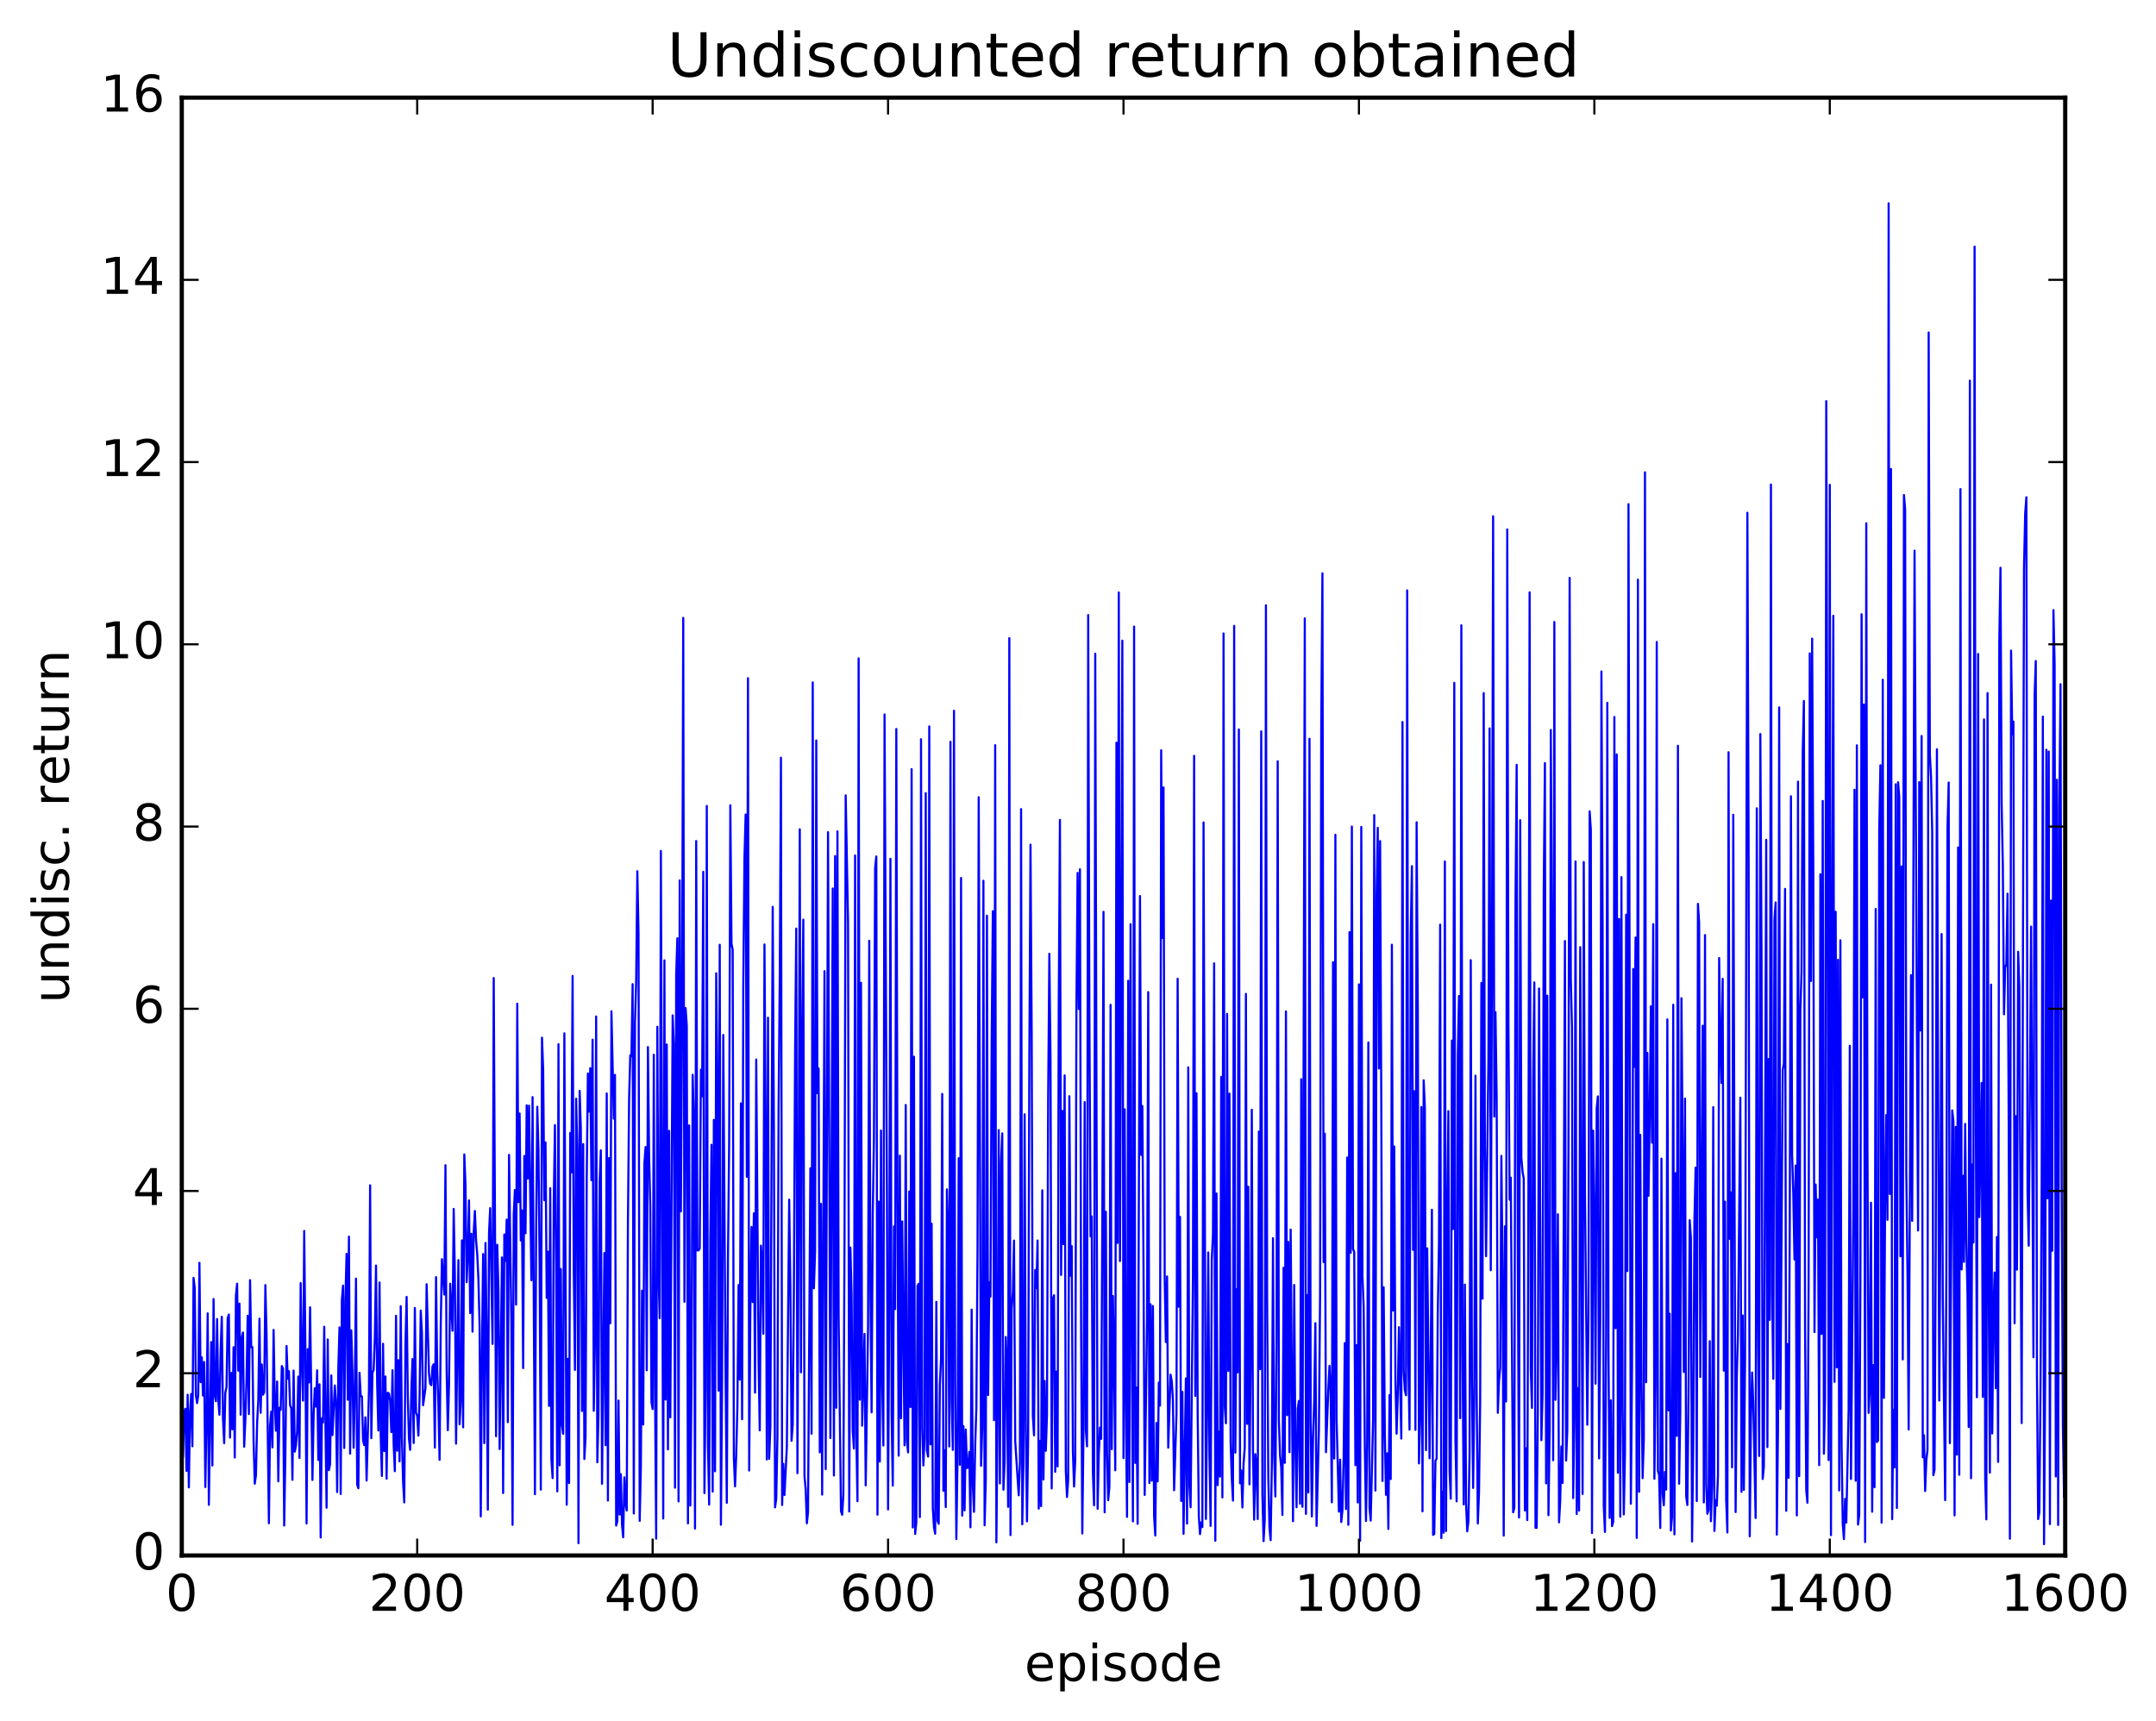 <?xml version="1.0" encoding="utf-8" standalone="no"?>
<!DOCTYPE svg PUBLIC "-//W3C//DTD SVG 1.1//EN"
  "http://www.w3.org/Graphics/SVG/1.1/DTD/svg11.dtd">
<!-- Created with matplotlib (http://matplotlib.org/) -->
<svg height="408pt" version="1.1" viewBox="0 0 511 408" width="511pt" xmlns="http://www.w3.org/2000/svg" xmlns:xlink="http://www.w3.org/1999/xlink">
 <defs>
  <style type="text/css">
*{stroke-linecap:butt;stroke-linejoin:round;stroke-miterlimit:100000;}
  </style>
 </defs>
 <g id="figure_1">
  <g id="patch_1">
   <path d="M 0 408.169 
L 511.954 408.169 
L 511.954 0 
L 0 0 
z
" style="fill:#ffffff;"/>
  </g>
  <g id="axes_1">
   <g id="patch_2">
    <path d="M 43.084 368.742 
L 489.484 368.742 
L 489.484 23.142 
L 43.084 23.142 
z
" style="fill:#ffffff;"/>
   </g>
   <g id="line2d_1">
    <path clip-path="url(#p7d85c90fa7)" d="M 43.084 340.019 
L 43.363 345.368 
L 43.642 334.929 
L 43.921 333.96 
L 44.2 348.698 
L 44.479 330.641 
L 44.758 352.603 
L 45.037 334.88 
L 45.316 330.454 
L 45.595 342.861 
L 45.874 302.935 
L 46.153 305.306 
L 46.432 330.77 
L 46.711 332.621 
L 46.99 330.747 
L 47.269 299.367 
L 47.548 327.631 
L 47.827 321.775 
L 48.106 330.828 
L 48.385 322.882 
L 48.664 352.523 
L 48.943 336.765 
L 49.222 311.347 
L 49.501 356.736 
L 50.059 318.147 
L 50.338 347.412 
L 50.617 307.951 
L 50.896 330.754 
L 51.175 332.178 
L 51.454 312.694 
L 51.733 331.841 
L 52.012 335.376 
L 52.291 320.003 
L 52.57 312.154 
L 52.849 336.242 
L 53.128 342.121 
L 53.407 330.159 
L 53.686 328.846 
L 53.965 312.459 
L 54.244 311.631 
L 54.523 340.802 
L 54.802 325.465 
L 55.081 338.846 
L 55.36 319.372 
L 55.639 345.525 
L 55.918 307.166 
L 56.197 304.312 
L 56.476 324.935 
L 56.755 309.036 
L 57.034 335.359 
L 57.313 317.092 
L 57.592 315.892 
L 57.871 342.962 
L 58.15 336.626 
L 58.429 327.145 
L 58.708 311.914 
L 58.987 335.217 
L 59.266 303.471 
L 59.545 319.372 
L 59.824 319.331 
L 60.103 341.5 
L 60.382 351.725 
L 60.661 349.77 
L 60.94 337.334 
L 61.219 331.995 
L 61.498 312.605 
L 61.777 334.915 
L 62.056 323.458 
L 62.335 330.633 
L 62.614 330.038 
L 62.893 304.641 
L 63.172 316.097 
L 63.73 361.103 
L 64.009 337.96 
L 64.288 334.627 
L 64.567 343.119 
L 64.846 315.273 
L 65.125 332.269 
L 65.404 339.167 
L 65.683 327.499 
L 65.962 351.159 
L 66.241 333.695 
L 66.52 334.213 
L 66.799 323.832 
L 67.078 324.418 
L 67.357 361.649 
L 67.636 344.745 
L 67.915 319.082 
L 68.194 326.835 
L 68.473 325.055 
L 68.752 333.115 
L 69.031 333.855 
L 69.31 350.809 
L 69.589 324.906 
L 69.868 344.119 
L 70.147 342.677 
L 70.426 339.218 
L 70.705 326.339 
L 70.984 345.626 
L 71.263 304.17 
L 71.542 322.644 
L 71.821 332.031 
L 72.1 291.81 
L 72.379 319.512 
L 72.658 361.158 
L 72.937 319.837 
L 73.216 327.716 
L 73.495 309.917 
L 74.053 350.836 
L 74.332 335.354 
L 74.611 329.083 
L 74.89 333.453 
L 75.169 324.853 
L 75.448 346.103 
L 75.727 328.163 
L 76.006 364.486 
L 76.285 336.216 
L 76.564 337.199 
L 76.843 314.527 
L 77.401 357.416 
L 77.68 317.539 
L 77.959 348.506 
L 78.238 347.079 
L 78.517 326.047 
L 78.796 340.206 
L 79.354 328.439 
L 79.633 332.577 
L 79.912 353.703 
L 80.191 324.157 
L 80.47 314.675 
L 80.749 354.173 
L 81.028 308.192 
L 81.307 304.764 
L 81.586 343.264 
L 81.865 307.942 
L 82.144 297.245 
L 82.423 331.823 
L 82.702 293.161 
L 82.981 344.615 
L 83.26 315.383 
L 83.539 325.369 
L 83.818 343.194 
L 84.097 328.938 
L 84.376 303.115 
L 84.655 351.892 
L 84.934 352.808 
L 85.213 325.435 
L 85.492 330.969 
L 85.771 331.028 
L 86.05 341.446 
L 86.329 342.572 
L 86.608 336.001 
L 86.887 350.983 
L 87.445 329.783 
L 87.724 280.992 
L 88.003 340.935 
L 88.282 325.37 
L 88.561 324.735 
L 88.84 317.158 
L 89.119 300.009 
L 89.398 328.283 
L 89.677 339.116 
L 89.956 304.034 
L 90.235 340.6 
L 90.514 349.898 
L 90.793 318.551 
L 91.072 343.995 
L 91.351 326.317 
L 91.63 350.533 
L 91.909 330.145 
L 92.188 330.367 
L 92.467 332.039 
L 92.746 339.509 
L 93.025 324.832 
L 93.304 342.528 
L 93.583 348.768 
L 93.862 311.931 
L 94.141 343.908 
L 94.42 322.438 
L 94.699 346.423 
L 94.978 309.641 
L 95.257 340.722 
L 95.536 351.306 
L 95.815 356.166 
L 96.094 319.047 
L 96.373 307.445 
L 96.652 330.977 
L 96.931 341.092 
L 97.21 343.701 
L 97.489 329.965 
L 97.768 322.182 
L 98.047 342.084 
L 98.326 310.069 
L 98.605 334.872 
L 98.884 335.665 
L 99.163 340.329 
L 99.442 331.296 
L 99.721 310.685 
L 100 315.859 
L 100.279 333.137 
L 100.837 329.098 
L 101.116 304.442 
L 101.674 325.613 
L 101.953 328.041 
L 102.232 328.368 
L 102.511 323.937 
L 102.79 323.407 
L 103.069 343.157 
L 103.348 302.755 
L 103.627 324.821 
L 103.906 333.111 
L 104.185 346.069 
L 104.464 314.049 
L 104.743 298.503 
L 105.301 306.884 
L 105.58 276.223 
L 105.859 324.811 
L 106.138 339.039 
L 106.417 328.524 
L 106.696 304.329 
L 107.254 315.473 
L 107.533 286.586 
L 107.812 302.325 
L 108.091 342.229 
L 108.649 298.718 
L 108.928 337.644 
L 109.207 332.245 
L 109.486 294.036 
L 109.765 338.363 
L 110.044 273.67 
L 110.323 280.708 
L 110.602 303.954 
L 110.881 297.397 
L 111.16 284.564 
L 111.439 311.273 
L 111.718 292.481 
L 111.997 315.693 
L 112.276 292.141 
L 112.555 287.071 
L 112.834 294.044 
L 113.113 297.31 
L 113.392 303.346 
L 113.671 314.206 
L 113.95 359.476 
L 114.229 320.329 
L 114.508 297.285 
L 114.787 342.109 
L 115.066 294.646 
L 115.345 317.449 
L 115.624 357.885 
L 115.903 292.397 
L 116.182 286.408 
L 116.74 318.585 
L 117.019 231.853 
L 117.577 340.474 
L 117.856 295.089 
L 118.135 305.772 
L 118.414 343.511 
L 118.972 298.09 
L 119.251 353.943 
L 119.53 292.658 
L 119.809 298.909 
L 120.088 289.129 
L 120.367 337.14 
L 120.646 273.775 
L 121.204 313.658 
L 121.483 361.487 
L 121.762 287.903 
L 122.041 282.089 
L 122.32 309.282 
L 122.599 237.936 
L 122.878 284.984 
L 123.157 263.97 
L 123.436 294.062 
L 123.715 286.923 
L 123.994 324.32 
L 124.273 274.03 
L 124.552 292.358 
L 124.831 262.024 
L 125.11 279.408 
L 125.389 262.109 
L 125.947 303.499 
L 126.226 260.087 
L 126.784 354.223 
L 127.063 292.693 
L 127.342 262.378 
L 127.621 272.489 
L 127.9 300.09 
L 128.179 353.143 
L 128.458 245.994 
L 128.737 253.559 
L 129.016 284.516 
L 129.295 270.826 
L 129.574 307.672 
L 129.853 296.714 
L 130.132 333.276 
L 130.411 281.677 
L 130.69 345.856 
L 130.969 350.395 
L 131.248 284.652 
L 131.527 266.716 
L 131.806 299.82 
L 132.085 353.54 
L 132.364 247.534 
L 132.643 347.374 
L 132.922 300.825 
L 133.201 337.85 
L 133.48 339.917 
L 133.759 244.963 
L 134.317 356.716 
L 134.596 322.128 
L 134.875 351.572 
L 135.154 268.586 
L 135.433 277.918 
L 135.712 231.356 
L 135.991 300.866 
L 136.27 324.752 
L 136.549 260.447 
L 136.828 272.506 
L 137.107 365.826 
L 137.386 258.611 
L 137.665 267.553 
L 137.944 334.493 
L 138.223 271.219 
L 138.502 345.875 
L 138.781 340.738 
L 139.06 279.352 
L 139.339 254.479 
L 139.618 263.533 
L 139.897 253.225 
L 140.176 279.761 
L 140.455 246.465 
L 140.734 334.444 
L 141.013 317.723 
L 141.292 240.966 
L 141.571 346.655 
L 141.85 335.33 
L 142.129 279.966 
L 142.408 272.691 
L 142.687 351.752 
L 143.245 297.038 
L 143.524 342.606 
L 143.803 259.22 
L 144.082 355.722 
L 144.361 274.525 
L 144.64 313.689 
L 144.919 239.734 
L 145.477 265.171 
L 145.756 254.807 
L 146.035 361.645 
L 146.314 360.653 
L 146.593 332.021 
L 146.872 359.037 
L 147.151 349.482 
L 147.43 361.52 
L 147.709 364.434 
L 147.988 350.229 
L 148.267 356.439 
L 148.546 358.082 
L 148.825 290.181 
L 149.104 260.592 
L 149.383 250.144 
L 149.662 250.396 
L 149.941 233.299 
L 150.22 358.793 
L 150.499 242.346 
L 150.778 232.758 
L 151.057 206.527 
L 151.336 221.124 
L 151.615 360.53 
L 151.894 347.587 
L 152.173 305.961 
L 152.452 337.698 
L 152.731 275.77 
L 153.01 271.904 
L 153.289 324.843 
L 153.568 248.213 
L 153.847 273.86 
L 154.126 286.116 
L 154.405 332.353 
L 154.684 334.023 
L 154.963 250.035 
L 155.242 328.354 
L 155.521 364.757 
L 155.8 243.406 
L 156.079 302.196 
L 156.358 312.483 
L 156.637 201.727 
L 157.195 359.979 
L 157.474 227.662 
L 157.753 331.782 
L 158.032 247.605 
L 158.311 343.603 
L 158.59 268.073 
L 158.869 336.007 
L 159.427 240.709 
L 159.706 247.547 
L 159.985 352.677 
L 160.264 231.12 
L 160.543 222.429 
L 160.822 355.935 
L 161.101 208.719 
L 161.38 287.179 
L 161.659 239.63 
L 161.938 146.479 
L 162.217 308.603 
L 162.496 238.98 
L 162.775 243.133 
L 163.054 361.136 
L 163.333 266.795 
L 163.612 356.919 
L 163.891 328.9 
L 164.17 254.8 
L 164.449 265.49 
L 164.728 362.363 
L 165.007 199.375 
L 165.286 296.429 
L 165.565 296.412 
L 165.844 295.947 
L 166.123 253.581 
L 166.402 259.891 
L 166.681 206.669 
L 166.96 353.96 
L 167.239 329.482 
L 167.518 191.05 
L 167.797 342.273 
L 168.076 356.682 
L 168.355 293.401 
L 168.634 271.381 
L 168.913 353.608 
L 169.192 265.468 
L 169.471 348.778 
L 169.75 230.726 
L 170.029 254.771 
L 170.308 329.667 
L 170.587 223.963 
L 170.866 361.466 
L 171.145 327.374 
L 171.424 245.345 
L 171.982 326.807 
L 172.261 356.254 
L 172.54 297.995 
L 172.819 270.839 
L 173.098 190.9 
L 173.377 223.717 
L 173.656 225.13 
L 173.935 345.645 
L 174.214 352.365 
L 174.493 344.984 
L 174.772 333.325 
L 175.051 304.622 
L 175.33 327.048 
L 175.609 261.562 
L 175.888 336.454 
L 176.167 233.777 
L 176.446 203.499 
L 176.725 193.084 
L 177.004 278.98 
L 177.283 160.762 
L 177.562 348.595 
L 177.841 310.873 
L 178.12 290.864 
L 178.399 308.649 
L 178.678 287.616 
L 178.957 330.146 
L 179.236 251.174 
L 179.794 322.899 
L 180.073 339.084 
L 180.352 295.29 
L 180.631 299.309 
L 180.91 316.19 
L 181.189 223.894 
L 181.468 266.218 
L 181.747 345.983 
L 182.026 241.255 
L 182.305 345.836 
L 182.584 338.069 
L 183.142 214.967 
L 183.421 267.73 
L 183.7 357.336 
L 183.979 355.292 
L 184.258 340.843 
L 184.537 262.595 
L 184.816 231.233 
L 185.095 179.627 
L 185.374 356.781 
L 185.653 347.013 
L 185.932 354.41 
L 186.49 343.043 
L 187.048 284.386 
L 187.327 304.487 
L 187.606 341.558 
L 187.885 337.688 
L 188.164 305.793 
L 188.443 249.804 
L 188.722 220.125 
L 189.001 349.227 
L 189.28 288.139 
L 189.559 196.586 
L 189.838 325.324 
L 190.117 245.583 
L 190.396 218.01 
L 190.675 349.896 
L 190.954 353.01 
L 191.233 361.108 
L 191.512 358.555 
L 192.07 276.955 
L 192.349 339.879 
L 192.628 161.761 
L 192.907 305.408 
L 193.186 296.642 
L 193.465 175.538 
L 193.744 259.16 
L 194.023 253.284 
L 194.302 344.301 
L 194.581 285.397 
L 194.86 354.318 
L 195.418 230.232 
L 195.697 348.275 
L 196.255 197.27 
L 196.813 340.89 
L 197.371 210.628 
L 197.65 349.787 
L 197.929 202.947 
L 198.208 333.723 
L 198.487 197.081 
L 198.766 312.243 
L 199.324 358.254 
L 199.603 359.091 
L 199.882 354.443 
L 200.161 293.099 
L 200.44 188.549 
L 200.998 218.555 
L 201.277 358.316 
L 201.556 295.747 
L 201.835 306.889 
L 202.114 339.174 
L 202.393 343.403 
L 202.672 202.796 
L 202.951 339.854 
L 203.23 355.871 
L 203.509 156.067 
L 203.788 331.817 
L 204.067 232.99 
L 204.346 337.968 
L 204.904 316.209 
L 205.183 352.137 
L 205.741 314.265 
L 206.02 223.015 
L 206.299 305.988 
L 206.578 334.814 
L 206.857 287.725 
L 207.136 269.961 
L 207.415 205.755 
L 207.694 203.036 
L 207.973 359.068 
L 208.252 284.847 
L 208.531 346.481 
L 208.81 268.005 
L 209.089 327.535 
L 209.368 342.673 
L 209.647 169.367 
L 210.205 280.189 
L 210.484 357.821 
L 210.763 309.054 
L 211.042 203.593 
L 211.321 335.15 
L 211.6 352.19 
L 211.879 290.727 
L 212.158 310.33 
L 212.437 172.812 
L 212.716 283.505 
L 212.995 345.076 
L 213.274 273.963 
L 213.553 336.213 
L 213.832 289.552 
L 214.39 342.632 
L 214.669 261.95 
L 214.948 341.586 
L 215.227 344.302 
L 215.506 282.46 
L 215.785 333.568 
L 216.064 182.319 
L 216.343 362.102 
L 216.622 250.504 
L 216.901 363.643 
L 217.18 360.886 
L 217.459 304.784 
L 217.738 304.338 
L 218.017 359.644 
L 218.296 175.241 
L 218.575 338.458 
L 218.854 347.406 
L 219.133 340.92 
L 219.412 188.021 
L 219.691 343.854 
L 219.97 345.307 
L 220.249 172.206 
L 220.528 342.411 
L 220.807 290.081 
L 221.086 357.429 
L 221.365 362.031 
L 221.644 363.592 
L 221.923 308.621 
L 222.202 360.506 
L 222.481 361.226 
L 222.76 328.294 
L 223.039 322.061 
L 223.318 259.322 
L 223.597 353.418 
L 223.876 343.803 
L 224.155 357.278 
L 224.434 281.951 
L 224.713 292.573 
L 224.992 342.89 
L 225.271 175.862 
L 225.55 332.026 
L 225.829 343.712 
L 226.108 168.494 
L 226.387 328.044 
L 226.666 364.843 
L 226.945 345.768 
L 227.224 274.566 
L 227.503 347.242 
L 227.782 208.129 
L 228.061 359.288 
L 228.34 338.084 
L 228.619 358.046 
L 228.898 338.884 
L 229.177 348.028 
L 229.456 347.856 
L 229.735 344.183 
L 230.014 362.061 
L 230.293 310.457 
L 230.572 351.99 
L 230.851 358.397 
L 231.13 342.747 
L 231.409 333.702 
L 231.688 296.34 
L 231.967 188.986 
L 232.525 347.488 
L 232.804 338.408 
L 233.083 208.788 
L 233.362 361.586 
L 233.641 351.021 
L 233.92 217.076 
L 234.199 330.712 
L 234.478 303.964 
L 234.757 307.375 
L 235.036 246.766 
L 235.315 216.008 
L 235.594 336.663 
L 235.873 176.65 
L 236.152 365.634 
L 236.431 335.932 
L 236.71 267.898 
L 236.989 351.659 
L 237.268 275.609 
L 237.547 268.679 
L 237.826 353.152 
L 238.105 346.617 
L 238.384 316.948 
L 238.663 325.119 
L 238.942 357.219 
L 239.221 151.277 
L 239.5 363.902 
L 239.779 310.285 
L 240.058 306.324 
L 240.337 294.091 
L 240.616 341.576 
L 241.174 350.307 
L 241.453 354.48 
L 241.732 346.804 
L 242.011 191.805 
L 242.29 361.348 
L 242.569 346.95 
L 242.848 264.161 
L 243.127 337.926 
L 243.406 360.653 
L 243.685 340.803 
L 243.964 251.228 
L 244.243 200.238 
L 244.522 245.032 
L 244.801 335.679 
L 245.08 340.258 
L 245.359 301.071 
L 245.638 305.368 
L 245.917 294.075 
L 246.196 357.631 
L 246.475 341.602 
L 246.754 357.04 
L 247.033 282.183 
L 247.312 350.727 
L 247.591 327.374 
L 247.87 343.938 
L 248.149 335.3 
L 248.428 260.342 
L 248.707 226.101 
L 248.986 251.017 
L 249.265 352.853 
L 249.544 307.961 
L 249.823 307.053 
L 250.102 348.914 
L 250.381 325.137 
L 250.66 347.642 
L 250.939 237.815 
L 251.218 194.371 
L 251.497 302.238 
L 251.776 263.351 
L 252.055 294.927 
L 252.334 254.933 
L 252.613 348.725 
L 252.892 354.872 
L 253.171 350.88 
L 253.45 259.878 
L 253.729 302.426 
L 254.008 295.385 
L 254.287 343.968 
L 254.566 352.405 
L 254.845 346.144 
L 255.124 238.931 
L 255.403 206.934 
L 255.682 239.197 
L 255.961 206.072 
L 256.24 315.331 
L 256.519 363.522 
L 256.798 339.075 
L 257.077 261.261 
L 257.356 338.984 
L 257.635 342.869 
L 257.914 145.804 
L 258.193 239.322 
L 258.472 293.096 
L 258.751 288.369 
L 259.03 349.103 
L 259.309 356.844 
L 259.588 154.979 
L 260.146 357.656 
L 260.425 344.832 
L 260.704 338.438 
L 260.983 341.102 
L 261.262 290.221 
L 261.541 216.16 
L 261.82 358.517 
L 262.099 287.25 
L 262.378 344.246 
L 262.657 355.635 
L 262.936 352.566 
L 263.215 238.198 
L 263.494 343.541 
L 263.773 307.23 
L 264.052 323.059 
L 264.331 348.542 
L 264.61 176.058 
L 264.889 294.654 
L 265.168 140.447 
L 265.447 298.951 
L 266.005 151.863 
L 266.284 345.653 
L 266.563 262.978 
L 266.842 333.089 
L 267.121 359.593 
L 267.4 232.505 
L 267.679 351.323 
L 267.958 219.094 
L 268.237 315.021 
L 268.516 360.656 
L 268.795 148.53 
L 269.074 346.793 
L 269.353 328.934 
L 269.632 361.24 
L 270.19 212.407 
L 270.469 273.784 
L 270.748 262.19 
L 271.027 299.959 
L 271.306 354.388 
L 271.864 312.77 
L 272.143 235.187 
L 272.422 351.569 
L 272.701 309.195 
L 272.98 351.002 
L 273.259 309.597 
L 273.538 359.397 
L 273.817 364.006 
L 274.096 337.324 
L 274.375 351.168 
L 274.654 327.753 
L 274.933 333.213 
L 275.212 177.857 
L 275.491 222.339 
L 275.77 186.656 
L 276.049 303.259 
L 276.328 318.144 
L 276.607 302.593 
L 276.886 343.178 
L 277.444 325.882 
L 277.723 327.489 
L 278.002 331.828 
L 278.281 353.282 
L 278.839 335.232 
L 279.118 232.013 
L 279.397 309.765 
L 279.676 288.464 
L 279.955 355.82 
L 280.234 329.966 
L 280.513 363.622 
L 281.071 326.769 
L 281.35 361.193 
L 281.629 253.016 
L 281.908 352.271 
L 282.187 357.314 
L 282.745 302.463 
L 283.024 179.179 
L 283.303 330.926 
L 283.582 259.175 
L 283.861 334.8 
L 284.14 359.442 
L 284.419 363.677 
L 284.698 360.899 
L 284.977 362.001 
L 285.256 194.964 
L 285.814 360.087 
L 286.093 335.053 
L 286.372 296.903 
L 286.651 344.389 
L 286.93 361.722 
L 287.209 298.677 
L 287.488 292.592 
L 287.767 228.384 
L 288.046 365.252 
L 288.325 282.938 
L 288.604 352.077 
L 288.883 339.359 
L 289.162 350.048 
L 289.441 255.289 
L 289.72 354.983 
L 289.999 150.165 
L 290.278 333.397 
L 290.557 337.408 
L 290.836 240.351 
L 291.115 324.99 
L 291.394 259.258 
L 291.673 341.918 
L 291.952 350.572 
L 292.231 355.731 
L 292.51 148.373 
L 292.789 344.368 
L 293.068 305.619 
L 293.347 325.337 
L 293.626 172.923 
L 293.905 351.626 
L 294.184 348.587 
L 294.463 357.361 
L 294.742 346.981 
L 295.021 343.109 
L 295.3 235.604 
L 295.579 337.542 
L 295.858 281.33 
L 296.137 351.883 
L 296.416 322.107 
L 296.695 263.082 
L 296.974 343.794 
L 297.253 360.253 
L 297.532 344.714 
L 297.811 348.119 
L 298.09 360.097 
L 298.369 268.255 
L 298.648 324.567 
L 298.927 173.381 
L 299.206 354.193 
L 299.485 365.351 
L 299.764 360.206 
L 300.043 143.486 
L 300.322 306.994 
L 300.601 349.956 
L 300.88 362.114 
L 301.159 365.115 
L 301.438 347.378 
L 301.717 293.516 
L 301.996 345.223 
L 302.275 354.755 
L 302.554 316.954 
L 302.833 180.464 
L 303.112 336.793 
L 303.391 345.01 
L 303.67 347.936 
L 303.949 359.131 
L 304.228 300.525 
L 304.507 346.782 
L 304.786 239.767 
L 305.065 335.471 
L 305.344 294.415 
L 305.623 344.244 
L 305.902 291.487 
L 306.46 360.619 
L 306.739 304.617 
L 307.018 342.494 
L 307.297 357.3 
L 307.576 333.962 
L 307.855 332.114 
L 308.134 356.482 
L 308.413 255.841 
L 308.692 357.205 
L 309.25 146.6 
L 309.529 358.88 
L 309.808 307.022 
L 310.087 353.795 
L 310.366 175.138 
L 310.645 336.788 
L 310.924 359.484 
L 311.203 341.006 
L 311.482 331.96 
L 311.761 313.672 
L 312.04 361.738 
L 312.598 338.961 
L 312.877 306.876 
L 313.156 171.801 
L 313.435 135.908 
L 313.714 299.178 
L 313.993 268.744 
L 314.272 344.258 
L 314.83 329.403 
L 315.109 323.773 
L 315.388 330.076 
L 315.667 356.13 
L 315.946 228.108 
L 316.225 345.757 
L 316.504 197.889 
L 316.783 336.315 
L 317.341 358.348 
L 317.62 346.041 
L 317.899 360.819 
L 318.178 357.968 
L 318.457 345.894 
L 318.736 318.39 
L 319.015 357.747 
L 319.294 274.411 
L 319.573 361.468 
L 319.852 220.957 
L 320.131 296.99 
L 320.41 195.94 
L 320.689 296.085 
L 320.968 296.78 
L 321.247 347.339 
L 321.526 318.881 
L 321.805 356.177 
L 322.084 233.353 
L 322.363 365.272 
L 322.642 196.031 
L 322.921 302.543 
L 323.2 309.74 
L 323.479 342.679 
L 323.758 360.582 
L 324.037 341.809 
L 324.316 247.12 
L 324.595 357.435 
L 324.874 360.47 
L 325.432 336.662 
L 325.711 193.236 
L 325.99 353.346 
L 326.269 212.3 
L 326.548 196.247 
L 326.827 253.301 
L 327.106 199.388 
L 327.385 261.883 
L 327.664 351.071 
L 327.943 305.161 
L 328.222 339.662 
L 328.501 354.372 
L 328.78 344.523 
L 329.059 362.454 
L 329.338 330.704 
L 329.617 350.628 
L 329.896 223.96 
L 330.175 310.669 
L 330.454 271.792 
L 330.733 326.953 
L 331.012 339.875 
L 331.291 330.802 
L 331.57 314.63 
L 332.128 341.031 
L 332.407 171.16 
L 332.686 324.891 
L 332.965 329.582 
L 333.244 330.755 
L 333.523 139.949 
L 333.802 323.335 
L 334.081 338.903 
L 334.36 221.586 
L 334.639 205.332 
L 334.918 296.31 
L 335.197 258.682 
L 335.476 338.963 
L 335.755 194.919 
L 336.034 238.42 
L 336.313 346.919 
L 336.592 336.199 
L 336.871 262.424 
L 337.15 358.279 
L 337.429 256.096 
L 337.708 262.363 
L 337.987 343.77 
L 338.266 295.927 
L 338.824 345.704 
L 339.103 321.621 
L 339.382 286.784 
L 339.661 363.861 
L 339.94 363.633 
L 340.219 346.316 
L 340.498 345.766 
L 340.777 311.088 
L 341.056 294.787 
L 341.335 219.198 
L 341.614 364.621 
L 341.893 353.653 
L 342.172 363.35 
L 342.451 204.22 
L 342.73 362.953 
L 343.009 290.76 
L 343.288 263.403 
L 343.567 348.709 
L 343.846 355.289 
L 344.125 246.667 
L 344.404 291.35 
L 344.683 161.877 
L 344.962 341.291 
L 345.241 355.917 
L 345.52 250.253 
L 345.799 236.121 
L 346.078 336.19 
L 346.357 148.238 
L 346.636 319.725 
L 346.915 356.63 
L 347.194 304.525 
L 347.473 356.421 
L 347.752 363.022 
L 348.031 360.654 
L 348.31 344.382 
L 348.589 227.607 
L 348.868 327.065 
L 349.147 352.725 
L 349.426 331.286 
L 349.705 254.995 
L 349.984 330.15 
L 350.263 361.158 
L 350.542 353.952 
L 350.821 332.319 
L 351.1 233.032 
L 351.379 307.88 
L 351.658 164.306 
L 351.937 272.039 
L 352.216 297.797 
L 352.774 251.256 
L 353.053 172.684 
L 353.332 301.122 
L 353.611 231.277 
L 353.89 122.383 
L 354.169 264.681 
L 354.448 239.945 
L 354.727 260.134 
L 355.006 334.917 
L 355.285 327.381 
L 355.564 324.272 
L 355.843 274.021 
L 356.122 300.838 
L 356.401 364.031 
L 356.68 290.731 
L 356.959 332.227 
L 357.238 125.499 
L 357.517 242.796 
L 357.796 284.404 
L 358.075 279.19 
L 358.633 358.505 
L 358.912 357.459 
L 359.191 214.658 
L 359.47 181.307 
L 359.749 298.526 
L 360.028 359.731 
L 360.307 194.443 
L 360.586 274.481 
L 360.865 277.804 
L 361.144 279.358 
L 361.423 358.078 
L 361.702 343.337 
L 361.981 360.345 
L 362.26 282.461 
L 362.539 140.42 
L 362.818 324.679 
L 363.097 333.76 
L 363.376 255.724 
L 363.655 232.896 
L 363.934 362.188 
L 364.213 362.205 
L 364.492 333.767 
L 364.771 234.335 
L 365.329 341.412 
L 365.608 330.448 
L 365.887 210.873 
L 366.166 180.886 
L 366.445 351.65 
L 366.724 236.035 
L 367.003 359.192 
L 367.282 339.396 
L 367.561 173.052 
L 367.84 221.837 
L 368.119 346.164 
L 368.398 147.443 
L 368.677 331.844 
L 368.956 317.765 
L 369.235 287.844 
L 369.514 360.89 
L 369.793 355.751 
L 370.072 342.895 
L 370.351 351.556 
L 370.909 223.079 
L 371.188 346.238 
L 371.467 339.271 
L 371.746 272.491 
L 372.025 136.995 
L 372.304 231.979 
L 372.583 243.679 
L 372.862 355.135 
L 373.141 336.67 
L 373.42 204.216 
L 373.699 358.903 
L 373.978 329.044 
L 374.257 358.082 
L 374.536 224.53 
L 375.094 354.157 
L 375.373 204.35 
L 375.652 282.337 
L 376.21 337.748 
L 376.489 312.694 
L 376.768 192.325 
L 377.047 196.675 
L 377.326 363.431 
L 377.605 268.025 
L 377.884 286.692 
L 378.163 328.011 
L 378.442 262.748 
L 378.721 259.905 
L 379 345.738 
L 379.279 313.05 
L 379.558 159.175 
L 379.837 218.656 
L 380.116 356.996 
L 380.395 363.165 
L 380.674 317.102 
L 380.953 166.606 
L 381.232 320.589 
L 381.511 359.835 
L 381.79 331.975 
L 382.069 361.788 
L 382.348 360.784 
L 382.627 169.961 
L 382.906 314.872 
L 383.185 178.841 
L 383.464 349.138 
L 383.743 217.856 
L 384.022 359.55 
L 384.301 207.931 
L 384.58 333.787 
L 384.859 359.019 
L 385.138 344.481 
L 385.417 216.834 
L 385.696 301.332 
L 385.975 119.517 
L 386.533 356.478 
L 386.812 324.217 
L 387.091 229.703 
L 387.37 252.905 
L 387.649 222.252 
L 387.928 364.582 
L 388.207 137.412 
L 388.486 353.646 
L 388.765 269.035 
L 389.044 327.361 
L 389.323 350.417 
L 389.602 341.196 
L 389.881 111.962 
L 390.16 327.668 
L 390.439 249.598 
L 390.718 283.47 
L 390.997 265.046 
L 391.276 238.559 
L 391.555 270.882 
L 391.834 219.084 
L 392.113 350.553 
L 392.392 328.083 
L 392.671 152.189 
L 392.95 348.701 
L 393.229 349.636 
L 393.508 362.224 
L 393.787 274.66 
L 394.066 354.103 
L 394.345 356.843 
L 394.624 348.931 
L 394.903 353.122 
L 395.182 241.657 
L 395.461 334.344 
L 395.74 311.433 
L 396.019 362.828 
L 396.298 359.492 
L 396.577 238.185 
L 396.856 363.737 
L 397.135 278.121 
L 397.414 340.389 
L 397.693 176.787 
L 397.972 351.725 
L 398.251 334.983 
L 398.53 236.637 
L 398.809 273.076 
L 399.088 325.247 
L 399.367 260.43 
L 399.646 354.683 
L 399.925 356.781 
L 400.204 330.455 
L 400.483 289.264 
L 400.762 293.457 
L 401.041 365.434 
L 401.32 342.743 
L 401.599 289.452 
L 401.878 276.794 
L 402.157 355.85 
L 402.436 214.27 
L 402.715 218.792 
L 402.994 326.427 
L 403.552 243.154 
L 403.831 356.171 
L 404.11 221.675 
L 404.389 351.767 
L 404.668 358.863 
L 404.947 357.942 
L 405.226 317.946 
L 405.505 360.622 
L 405.784 352.018 
L 406.063 262.457 
L 406.342 362.933 
L 406.621 355.636 
L 406.9 356.945 
L 407.179 349.761 
L 407.458 227.117 
L 407.737 246.135 
L 408.016 256.707 
L 408.295 232.02 
L 408.574 324.928 
L 408.853 284.874 
L 409.132 355.626 
L 409.411 363.292 
L 409.69 178.32 
L 409.969 293.683 
L 410.248 282.665 
L 410.527 347.849 
L 410.806 193.147 
L 411.364 358.454 
L 411.643 326.335 
L 411.922 316.312 
L 412.48 260.221 
L 412.759 353.656 
L 413.038 311.851 
L 413.317 353.197 
L 413.596 322.864 
L 414.154 121.555 
L 414.433 198.241 
L 414.712 364.2 
L 414.991 336.774 
L 415.27 325.371 
L 415.549 332.687 
L 416.107 359.859 
L 416.386 191.617 
L 416.665 311.257 
L 416.944 345.159 
L 417.223 174.007 
L 417.502 226.127 
L 417.781 350.614 
L 418.06 347.726 
L 418.618 199.099 
L 418.897 343.049 
L 419.176 251.062 
L 419.455 312.9 
L 419.734 114.857 
L 420.013 306.219 
L 420.292 326.857 
L 420.571 217.94 
L 420.85 213.932 
L 421.129 363.801 
L 421.408 338.677 
L 421.687 167.697 
L 421.966 333.999 
L 422.524 253.668 
L 422.803 252.098 
L 423.082 210.723 
L 423.361 358.158 
L 423.64 318.624 
L 423.919 350.349 
L 424.198 289.192 
L 424.477 188.76 
L 424.756 273.798 
L 425.035 283.044 
L 425.314 298.572 
L 425.593 276.306 
L 425.872 359.244 
L 426.151 185.304 
L 426.43 349.939 
L 426.709 239.62 
L 426.988 230.435 
L 427.267 178.434 
L 427.546 166.169 
L 427.825 314.844 
L 428.104 353.26 
L 428.383 356.236 
L 428.662 304.88 
L 428.941 154.894 
L 429.22 232.558 
L 429.499 151.391 
L 429.778 207.121 
L 430.057 315.779 
L 430.336 280.814 
L 430.615 293.319 
L 430.894 284.366 
L 431.173 347.323 
L 431.452 207.248 
L 431.731 316.243 
L 432.01 189.869 
L 432.289 344.621 
L 432.568 331.334 
L 432.847 95.094 
L 433.126 187.805 
L 433.405 346.124 
L 433.684 114.934 
L 433.963 363.932 
L 434.242 223.477 
L 434.521 145.981 
L 434.8 327.585 
L 435.079 216.144 
L 435.358 324.16 
L 435.637 227.53 
L 435.916 353.32 
L 436.195 222.91 
L 436.474 342.488 
L 436.753 361.198 
L 437.032 364.854 
L 437.311 355.321 
L 437.59 360.967 
L 438.148 334.361 
L 438.427 247.926 
L 438.706 350.608 
L 439.264 287.493 
L 439.543 187.214 
L 439.822 351.026 
L 440.101 176.685 
L 440.38 361.405 
L 440.659 359.184 
L 440.938 303.818 
L 441.217 145.615 
L 441.496 236.42 
L 441.775 167.011 
L 442.054 365.563 
L 442.333 124.035 
L 442.612 271.893 
L 442.891 334.944 
L 443.17 329.282 
L 443.449 285.123 
L 443.728 358.373 
L 444.007 323.622 
L 444.286 352.562 
L 444.565 215.476 
L 444.844 341.864 
L 445.123 341.487 
L 445.402 196.876 
L 445.681 181.405 
L 445.96 360.968 
L 446.239 161.139 
L 446.518 331.369 
L 446.797 284.945 
L 447.076 264.329 
L 447.355 289.172 
L 447.634 48.192 
L 447.913 283.039 
L 448.192 111.182 
L 448.471 360.135 
L 448.75 334.195 
L 449.029 347.866 
L 449.308 185.922 
L 449.587 357.484 
L 449.866 185.439 
L 450.145 188.887 
L 450.424 297.817 
L 450.703 205.404 
L 450.982 322.261 
L 451.261 117.351 
L 451.54 120.797 
L 451.819 277.872 
L 452.098 301.796 
L 452.377 338.876 
L 452.935 231.169 
L 453.214 289.42 
L 453.772 130.539 
L 454.33 245.006 
L 454.609 291.695 
L 454.888 185.416 
L 455.167 244.273 
L 455.446 174.48 
L 455.725 345.475 
L 456.004 340.228 
L 456.283 353.458 
L 456.562 346.176 
L 456.841 343.792 
L 457.12 78.811 
L 457.399 178.859 
L 457.678 184.045 
L 457.957 197.041 
L 458.236 349.71 
L 458.515 348.421 
L 458.794 296.471 
L 459.073 177.63 
L 459.631 332.015 
L 459.91 287.739 
L 460.189 221.422 
L 460.468 308.128 
L 461.026 355.619 
L 461.305 302.053 
L 461.584 196.188 
L 461.863 185.503 
L 462.142 342.118 
L 462.7 263.233 
L 462.979 265.763 
L 463.258 359.233 
L 463.537 267.143 
L 463.816 344.837 
L 464.095 200.897 
L 464.374 349.611 
L 464.653 115.952 
L 464.932 300.942 
L 465.211 278.721 
L 465.49 299.147 
L 465.769 266.434 
L 466.048 294.234 
L 466.327 307.164 
L 466.606 338.304 
L 466.885 90.238 
L 467.164 350.434 
L 467.443 276.061 
L 467.722 294.542 
L 468.001 58.459 
L 468.28 259.003 
L 468.559 331.232 
L 468.838 155.03 
L 469.117 288.53 
L 469.675 256.731 
L 469.954 331.144 
L 470.233 170.548 
L 470.512 350.358 
L 470.791 360.176 
L 471.07 164.306 
L 471.349 306.287 
L 471.628 349.106 
L 471.907 233.401 
L 472.186 339.805 
L 472.465 311.199 
L 472.744 301.657 
L 473.023 329.067 
L 473.302 293.241 
L 473.581 346.566 
L 473.86 152.176 
L 474.139 134.595 
L 474.418 190.54 
L 474.697 205.145 
L 474.976 240.447 
L 475.255 229.396 
L 475.534 228.516 
L 475.813 211.854 
L 476.092 266.478 
L 476.371 364.769 
L 476.65 154.229 
L 476.929 174.124 
L 477.208 171.062 
L 477.487 313.691 
L 477.766 264.598 
L 478.045 300.975 
L 478.324 225.631 
L 478.603 233.788 
L 479.161 337.344 
L 479.719 134.478 
L 479.998 121.674 
L 480.277 117.88 
L 480.556 282.694 
L 480.835 295.308 
L 481.393 219.65 
L 481.951 321.75 
L 482.23 164.831 
L 482.509 156.699 
L 482.788 325.929 
L 483.067 360.114 
L 483.346 358.48 
L 483.625 328.573 
L 483.904 280.889 
L 484.183 169.882 
L 484.462 366.065 
L 484.741 325.438 
L 485.02 177.736 
L 485.299 284.056 
L 485.578 178.17 
L 485.857 361.309 
L 486.136 213.49 
L 486.415 296.508 
L 486.694 144.632 
L 486.973 157.466 
L 487.252 350.005 
L 487.531 184.855 
L 487.81 361.503 
L 488.089 192.314 
L 488.368 162.202 
L 488.647 281.318 
L 488.926 337.985 
L 489.205 354.793 
L 489.205 354.793 
" style="fill:none;stroke:#0000ff;stroke-linecap:square;stroke-width:0.5;"/>
   </g>
   <g id="patch_3">
    <path d="M 43.084 368.742 
L 43.084 23.142 
" style="fill:none;stroke:#000000;stroke-linecap:square;stroke-linejoin:miter;"/>
   </g>
   <g id="patch_4">
    <path d="M 489.484 368.742 
L 489.484 23.142 
" style="fill:none;stroke:#000000;stroke-linecap:square;stroke-linejoin:miter;"/>
   </g>
   <g id="patch_5">
    <path d="M 43.084 368.742 
L 489.484 368.742 
" style="fill:none;stroke:#000000;stroke-linecap:square;stroke-linejoin:miter;"/>
   </g>
   <g id="patch_6">
    <path d="M 43.084 23.142 
L 489.484 23.142 
" style="fill:none;stroke:#000000;stroke-linecap:square;stroke-linejoin:miter;"/>
   </g>
   <g id="matplotlib.axis_1">
    <g id="xtick_1">
     <g id="line2d_2">
      <defs>
       <path d="M 0 0 
L 0 -4 
" id="m55007639f2" style="stroke:#000000;stroke-width:0.5;"/>
      </defs>
      <g>
       <use style="stroke:#000000;stroke-width:0.5;" x="43.084" xlink:href="#m55007639f2" y="368.742"/>
      </g>
     </g>
     <g id="line2d_3">
      <defs>
       <path d="M 0 0 
L 0 4 
" id="m4287ae1b92" style="stroke:#000000;stroke-width:0.5;"/>
      </defs>
      <g>
       <use style="stroke:#000000;stroke-width:0.5;" x="43.084" xlink:href="#m4287ae1b92" y="23.142"/>
      </g>
     </g>
     <g id="text_1">
      <!-- 0 -->
      <defs>
       <path d="M 31.781 66.406 
Q 24.172 66.406 20.328 58.906 
Q 16.5 51.422 16.5 36.375 
Q 16.5 21.391 20.328 13.891 
Q 24.172 6.391 31.781 6.391 
Q 39.453 6.391 43.281 13.891 
Q 47.125 21.391 47.125 36.375 
Q 47.125 51.422 43.281 58.906 
Q 39.453 66.406 31.781 66.406 
M 31.781 74.219 
Q 44.047 74.219 50.516 64.516 
Q 56.984 54.828 56.984 36.375 
Q 56.984 17.969 50.516 8.266 
Q 44.047 -1.422 31.781 -1.422 
Q 19.531 -1.422 13.062 8.266 
Q 6.594 17.969 6.594 36.375 
Q 6.594 54.828 13.062 64.516 
Q 19.531 74.219 31.781 74.219 
" id="BitstreamVeraSans-Roman-30"/>
      </defs>
      <g transform="translate(39.266 381.86)scale(0.12 -0.12)">
       <use xlink:href="#BitstreamVeraSans-Roman-30"/>
      </g>
     </g>
    </g>
    <g id="xtick_2">
     <g id="line2d_4">
      <g>
       <use style="stroke:#000000;stroke-width:0.5;" x="98.884" xlink:href="#m55007639f2" y="368.742"/>
      </g>
     </g>
     <g id="line2d_5">
      <g>
       <use style="stroke:#000000;stroke-width:0.5;" x="98.884" xlink:href="#m4287ae1b92" y="23.142"/>
      </g>
     </g>
     <g id="text_2">
      <!-- 200 -->
      <defs>
       <path d="M 19.188 8.297 
L 53.609 8.297 
L 53.609 0 
L 7.328 0 
L 7.328 8.297 
Q 12.938 14.109 22.625 23.891 
Q 32.328 33.688 34.812 36.531 
Q 39.547 41.844 41.422 45.531 
Q 43.312 49.219 43.312 52.781 
Q 43.312 58.594 39.234 62.25 
Q 35.156 65.922 28.609 65.922 
Q 23.969 65.922 18.812 64.312 
Q 13.672 62.703 7.812 59.422 
L 7.812 69.391 
Q 13.766 71.781 18.938 73 
Q 24.125 74.219 28.422 74.219 
Q 39.75 74.219 46.484 68.547 
Q 53.219 62.891 53.219 53.422 
Q 53.219 48.922 51.531 44.891 
Q 49.859 40.875 45.406 35.406 
Q 44.188 33.984 37.641 27.219 
Q 31.109 20.453 19.188 8.297 
" id="BitstreamVeraSans-Roman-32"/>
      </defs>
      <g transform="translate(87.431 381.86)scale(0.12 -0.12)">
       <use xlink:href="#BitstreamVeraSans-Roman-32"/>
       <use x="63.623" xlink:href="#BitstreamVeraSans-Roman-30"/>
       <use x="127.246" xlink:href="#BitstreamVeraSans-Roman-30"/>
      </g>
     </g>
    </g>
    <g id="xtick_3">
     <g id="line2d_6">
      <g>
       <use style="stroke:#000000;stroke-width:0.5;" x="154.684" xlink:href="#m55007639f2" y="368.742"/>
      </g>
     </g>
     <g id="line2d_7">
      <g>
       <use style="stroke:#000000;stroke-width:0.5;" x="154.684" xlink:href="#m4287ae1b92" y="23.142"/>
      </g>
     </g>
     <g id="text_3">
      <!-- 400 -->
      <defs>
       <path d="M 37.797 64.312 
L 12.891 25.391 
L 37.797 25.391 
z
M 35.203 72.906 
L 47.609 72.906 
L 47.609 25.391 
L 58.016 25.391 
L 58.016 17.188 
L 47.609 17.188 
L 47.609 0 
L 37.797 0 
L 37.797 17.188 
L 4.891 17.188 
L 4.891 26.703 
z
" id="BitstreamVeraSans-Roman-34"/>
      </defs>
      <g transform="translate(143.231 381.86)scale(0.12 -0.12)">
       <use xlink:href="#BitstreamVeraSans-Roman-34"/>
       <use x="63.623" xlink:href="#BitstreamVeraSans-Roman-30"/>
       <use x="127.246" xlink:href="#BitstreamVeraSans-Roman-30"/>
      </g>
     </g>
    </g>
    <g id="xtick_4">
     <g id="line2d_8">
      <g>
       <use style="stroke:#000000;stroke-width:0.5;" x="210.484" xlink:href="#m55007639f2" y="368.742"/>
      </g>
     </g>
     <g id="line2d_9">
      <g>
       <use style="stroke:#000000;stroke-width:0.5;" x="210.484" xlink:href="#m4287ae1b92" y="23.142"/>
      </g>
     </g>
     <g id="text_4">
      <!-- 600 -->
      <defs>
       <path d="M 33.016 40.375 
Q 26.375 40.375 22.484 35.828 
Q 18.609 31.297 18.609 23.391 
Q 18.609 15.531 22.484 10.953 
Q 26.375 6.391 33.016 6.391 
Q 39.656 6.391 43.531 10.953 
Q 47.406 15.531 47.406 23.391 
Q 47.406 31.297 43.531 35.828 
Q 39.656 40.375 33.016 40.375 
M 52.594 71.297 
L 52.594 62.312 
Q 48.875 64.062 45.094 64.984 
Q 41.312 65.922 37.594 65.922 
Q 27.828 65.922 22.672 59.328 
Q 17.531 52.734 16.797 39.406 
Q 19.672 43.656 24.016 45.922 
Q 28.375 48.188 33.594 48.188 
Q 44.578 48.188 50.953 41.516 
Q 57.328 34.859 57.328 23.391 
Q 57.328 12.156 50.688 5.359 
Q 44.047 -1.422 33.016 -1.422 
Q 20.359 -1.422 13.672 8.266 
Q 6.984 17.969 6.984 36.375 
Q 6.984 53.656 15.188 63.938 
Q 23.391 74.219 37.203 74.219 
Q 40.922 74.219 44.703 73.484 
Q 48.484 72.75 52.594 71.297 
" id="BitstreamVeraSans-Roman-36"/>
      </defs>
      <g transform="translate(199.031 381.86)scale(0.12 -0.12)">
       <use xlink:href="#BitstreamVeraSans-Roman-36"/>
       <use x="63.623" xlink:href="#BitstreamVeraSans-Roman-30"/>
       <use x="127.246" xlink:href="#BitstreamVeraSans-Roman-30"/>
      </g>
     </g>
    </g>
    <g id="xtick_5">
     <g id="line2d_10">
      <g>
       <use style="stroke:#000000;stroke-width:0.5;" x="266.284" xlink:href="#m55007639f2" y="368.742"/>
      </g>
     </g>
     <g id="line2d_11">
      <g>
       <use style="stroke:#000000;stroke-width:0.5;" x="266.284" xlink:href="#m4287ae1b92" y="23.142"/>
      </g>
     </g>
     <g id="text_5">
      <!-- 800 -->
      <defs>
       <path d="M 31.781 34.625 
Q 24.75 34.625 20.719 30.859 
Q 16.703 27.094 16.703 20.516 
Q 16.703 13.922 20.719 10.156 
Q 24.75 6.391 31.781 6.391 
Q 38.812 6.391 42.859 10.172 
Q 46.922 13.969 46.922 20.516 
Q 46.922 27.094 42.891 30.859 
Q 38.875 34.625 31.781 34.625 
M 21.922 38.812 
Q 15.578 40.375 12.031 44.719 
Q 8.5 49.078 8.5 55.328 
Q 8.5 64.062 14.719 69.141 
Q 20.953 74.219 31.781 74.219 
Q 42.672 74.219 48.875 69.141 
Q 55.078 64.062 55.078 55.328 
Q 55.078 49.078 51.531 44.719 
Q 48 40.375 41.703 38.812 
Q 48.828 37.156 52.797 32.312 
Q 56.781 27.484 56.781 20.516 
Q 56.781 9.906 50.312 4.234 
Q 43.844 -1.422 31.781 -1.422 
Q 19.734 -1.422 13.25 4.234 
Q 6.781 9.906 6.781 20.516 
Q 6.781 27.484 10.781 32.312 
Q 14.797 37.156 21.922 38.812 
M 18.312 54.391 
Q 18.312 48.734 21.844 45.562 
Q 25.391 42.391 31.781 42.391 
Q 38.141 42.391 41.719 45.562 
Q 45.312 48.734 45.312 54.391 
Q 45.312 60.062 41.719 63.234 
Q 38.141 66.406 31.781 66.406 
Q 25.391 66.406 21.844 63.234 
Q 18.312 60.062 18.312 54.391 
" id="BitstreamVeraSans-Roman-38"/>
      </defs>
      <g transform="translate(254.831 381.86)scale(0.12 -0.12)">
       <use xlink:href="#BitstreamVeraSans-Roman-38"/>
       <use x="63.623" xlink:href="#BitstreamVeraSans-Roman-30"/>
       <use x="127.246" xlink:href="#BitstreamVeraSans-Roman-30"/>
      </g>
     </g>
    </g>
    <g id="xtick_6">
     <g id="line2d_12">
      <g>
       <use style="stroke:#000000;stroke-width:0.5;" x="322.084" xlink:href="#m55007639f2" y="368.742"/>
      </g>
     </g>
     <g id="line2d_13">
      <g>
       <use style="stroke:#000000;stroke-width:0.5;" x="322.084" xlink:href="#m4287ae1b92" y="23.142"/>
      </g>
     </g>
     <g id="text_6">
      <!-- 1000 -->
      <defs>
       <path d="M 12.406 8.297 
L 28.516 8.297 
L 28.516 63.922 
L 10.984 60.406 
L 10.984 69.391 
L 28.422 72.906 
L 38.281 72.906 
L 38.281 8.297 
L 54.391 8.297 
L 54.391 0 
L 12.406 0 
z
" id="BitstreamVeraSans-Roman-31"/>
      </defs>
      <g transform="translate(306.814 381.86)scale(0.12 -0.12)">
       <use xlink:href="#BitstreamVeraSans-Roman-31"/>
       <use x="63.623" xlink:href="#BitstreamVeraSans-Roman-30"/>
       <use x="127.246" xlink:href="#BitstreamVeraSans-Roman-30"/>
       <use x="190.869" xlink:href="#BitstreamVeraSans-Roman-30"/>
      </g>
     </g>
    </g>
    <g id="xtick_7">
     <g id="line2d_14">
      <g>
       <use style="stroke:#000000;stroke-width:0.5;" x="377.884" xlink:href="#m55007639f2" y="368.742"/>
      </g>
     </g>
     <g id="line2d_15">
      <g>
       <use style="stroke:#000000;stroke-width:0.5;" x="377.884" xlink:href="#m4287ae1b92" y="23.142"/>
      </g>
     </g>
     <g id="text_7">
      <!-- 1200 -->
      <g transform="translate(362.614 381.86)scale(0.12 -0.12)">
       <use xlink:href="#BitstreamVeraSans-Roman-31"/>
       <use x="63.623" xlink:href="#BitstreamVeraSans-Roman-32"/>
       <use x="127.246" xlink:href="#BitstreamVeraSans-Roman-30"/>
       <use x="190.869" xlink:href="#BitstreamVeraSans-Roman-30"/>
      </g>
     </g>
    </g>
    <g id="xtick_8">
     <g id="line2d_16">
      <g>
       <use style="stroke:#000000;stroke-width:0.5;" x="433.684" xlink:href="#m55007639f2" y="368.742"/>
      </g>
     </g>
     <g id="line2d_17">
      <g>
       <use style="stroke:#000000;stroke-width:0.5;" x="433.684" xlink:href="#m4287ae1b92" y="23.142"/>
      </g>
     </g>
     <g id="text_8">
      <!-- 1400 -->
      <g transform="translate(418.414 381.86)scale(0.12 -0.12)">
       <use xlink:href="#BitstreamVeraSans-Roman-31"/>
       <use x="63.623" xlink:href="#BitstreamVeraSans-Roman-34"/>
       <use x="127.246" xlink:href="#BitstreamVeraSans-Roman-30"/>
       <use x="190.869" xlink:href="#BitstreamVeraSans-Roman-30"/>
      </g>
     </g>
    </g>
    <g id="xtick_9">
     <g id="line2d_18">
      <g>
       <use style="stroke:#000000;stroke-width:0.5;" x="489.484" xlink:href="#m55007639f2" y="368.742"/>
      </g>
     </g>
     <g id="line2d_19">
      <g>
       <use style="stroke:#000000;stroke-width:0.5;" x="489.484" xlink:href="#m4287ae1b92" y="23.142"/>
      </g>
     </g>
     <g id="text_9">
      <!-- 1600 -->
      <g transform="translate(474.214 381.86)scale(0.12 -0.12)">
       <use xlink:href="#BitstreamVeraSans-Roman-31"/>
       <use x="63.623" xlink:href="#BitstreamVeraSans-Roman-36"/>
       <use x="127.246" xlink:href="#BitstreamVeraSans-Roman-30"/>
       <use x="190.869" xlink:href="#BitstreamVeraSans-Roman-30"/>
      </g>
     </g>
    </g>
    <g id="text_10">
     <!-- episode -->
     <defs>
      <path d="M 56.203 29.594 
L 56.203 25.203 
L 14.891 25.203 
Q 15.484 15.922 20.484 11.062 
Q 25.484 6.203 34.422 6.203 
Q 39.594 6.203 44.453 7.469 
Q 49.312 8.734 54.109 11.281 
L 54.109 2.781 
Q 49.266 0.734 44.188 -0.344 
Q 39.109 -1.422 33.891 -1.422 
Q 20.797 -1.422 13.156 6.188 
Q 5.516 13.812 5.516 26.812 
Q 5.516 40.234 12.766 48.109 
Q 20.016 56 32.328 56 
Q 43.359 56 49.781 48.891 
Q 56.203 41.797 56.203 29.594 
M 47.219 32.234 
Q 47.125 39.594 43.094 43.984 
Q 39.062 48.391 32.422 48.391 
Q 24.906 48.391 20.391 44.141 
Q 15.875 39.891 15.188 32.172 
z
" id="BitstreamVeraSans-Roman-65"/>
      <path d="M 18.109 8.203 
L 18.109 -20.797 
L 9.078 -20.797 
L 9.078 54.688 
L 18.109 54.688 
L 18.109 46.391 
Q 20.953 51.266 25.266 53.625 
Q 29.594 56 35.594 56 
Q 45.562 56 51.781 48.094 
Q 58.016 40.188 58.016 27.297 
Q 58.016 14.406 51.781 6.484 
Q 45.562 -1.422 35.594 -1.422 
Q 29.594 -1.422 25.266 0.953 
Q 20.953 3.328 18.109 8.203 
M 48.688 27.297 
Q 48.688 37.203 44.609 42.844 
Q 40.531 48.484 33.406 48.484 
Q 26.266 48.484 22.188 42.844 
Q 18.109 37.203 18.109 27.297 
Q 18.109 17.391 22.188 11.75 
Q 26.266 6.109 33.406 6.109 
Q 40.531 6.109 44.609 11.75 
Q 48.688 17.391 48.688 27.297 
" id="BitstreamVeraSans-Roman-70"/>
      <path d="M 45.406 46.391 
L 45.406 75.984 
L 54.391 75.984 
L 54.391 0 
L 45.406 0 
L 45.406 8.203 
Q 42.578 3.328 38.25 0.953 
Q 33.938 -1.422 27.875 -1.422 
Q 17.969 -1.422 11.734 6.484 
Q 5.516 14.406 5.516 27.297 
Q 5.516 40.188 11.734 48.094 
Q 17.969 56 27.875 56 
Q 33.938 56 38.25 53.625 
Q 42.578 51.266 45.406 46.391 
M 14.797 27.297 
Q 14.797 17.391 18.875 11.75 
Q 22.953 6.109 30.078 6.109 
Q 37.203 6.109 41.297 11.75 
Q 45.406 17.391 45.406 27.297 
Q 45.406 37.203 41.297 42.844 
Q 37.203 48.484 30.078 48.484 
Q 22.953 48.484 18.875 42.844 
Q 14.797 37.203 14.797 27.297 
" id="BitstreamVeraSans-Roman-64"/>
      <path d="M 9.422 54.688 
L 18.406 54.688 
L 18.406 0 
L 9.422 0 
z
M 9.422 75.984 
L 18.406 75.984 
L 18.406 64.594 
L 9.422 64.594 
z
" id="BitstreamVeraSans-Roman-69"/>
      <path d="M 30.609 48.391 
Q 23.391 48.391 19.188 42.75 
Q 14.984 37.109 14.984 27.297 
Q 14.984 17.484 19.156 11.844 
Q 23.344 6.203 30.609 6.203 
Q 37.797 6.203 41.984 11.859 
Q 46.188 17.531 46.188 27.297 
Q 46.188 37.016 41.984 42.703 
Q 37.797 48.391 30.609 48.391 
M 30.609 56 
Q 42.328 56 49.016 48.375 
Q 55.719 40.766 55.719 27.297 
Q 55.719 13.875 49.016 6.219 
Q 42.328 -1.422 30.609 -1.422 
Q 18.844 -1.422 12.172 6.219 
Q 5.516 13.875 5.516 27.297 
Q 5.516 40.766 12.172 48.375 
Q 18.844 56 30.609 56 
" id="BitstreamVeraSans-Roman-6f"/>
      <path d="M 44.281 53.078 
L 44.281 44.578 
Q 40.484 46.531 36.375 47.5 
Q 32.281 48.484 27.875 48.484 
Q 21.188 48.484 17.844 46.438 
Q 14.5 44.391 14.5 40.281 
Q 14.5 37.156 16.891 35.375 
Q 19.281 33.594 26.516 31.984 
L 29.594 31.297 
Q 39.156 29.25 43.188 25.516 
Q 47.219 21.781 47.219 15.094 
Q 47.219 7.469 41.188 3.016 
Q 35.156 -1.422 24.609 -1.422 
Q 20.219 -1.422 15.453 -0.562 
Q 10.688 0.297 5.422 2 
L 5.422 11.281 
Q 10.406 8.688 15.234 7.391 
Q 20.062 6.109 24.812 6.109 
Q 31.156 6.109 34.562 8.281 
Q 37.984 10.453 37.984 14.406 
Q 37.984 18.062 35.516 20.016 
Q 33.062 21.969 24.703 23.781 
L 21.578 24.516 
Q 13.234 26.266 9.516 29.906 
Q 5.812 33.547 5.812 39.891 
Q 5.812 47.609 11.281 51.797 
Q 16.75 56 26.812 56 
Q 31.781 56 36.172 55.266 
Q 40.578 54.547 44.281 53.078 
" id="BitstreamVeraSans-Roman-73"/>
     </defs>
     <g transform="translate(242.818 398.474)scale(0.12 -0.12)">
      <use xlink:href="#BitstreamVeraSans-Roman-65"/>
      <use x="61.523" xlink:href="#BitstreamVeraSans-Roman-70"/>
      <use x="125.0" xlink:href="#BitstreamVeraSans-Roman-69"/>
      <use x="152.783" xlink:href="#BitstreamVeraSans-Roman-73"/>
      <use x="204.883" xlink:href="#BitstreamVeraSans-Roman-6f"/>
      <use x="266.064" xlink:href="#BitstreamVeraSans-Roman-64"/>
      <use x="329.541" xlink:href="#BitstreamVeraSans-Roman-65"/>
     </g>
    </g>
   </g>
   <g id="matplotlib.axis_2">
    <g id="ytick_1">
     <g id="line2d_20">
      <defs>
       <path d="M 0 0 
L 4 0 
" id="m2e8d0b3073" style="stroke:#000000;stroke-width:0.5;"/>
      </defs>
      <g>
       <use style="stroke:#000000;stroke-width:0.5;" x="43.084" xlink:href="#m2e8d0b3073" y="368.742"/>
      </g>
     </g>
     <g id="line2d_21">
      <defs>
       <path d="M 0 0 
L -4 0 
" id="ma2ecc2441e" style="stroke:#000000;stroke-width:0.5;"/>
      </defs>
      <g>
       <use style="stroke:#000000;stroke-width:0.5;" x="489.484" xlink:href="#ma2ecc2441e" y="368.742"/>
      </g>
     </g>
     <g id="text_11">
      <!-- 0 -->
      <g transform="translate(31.449 372.053)scale(0.12 -0.12)">
       <use xlink:href="#BitstreamVeraSans-Roman-30"/>
      </g>
     </g>
    </g>
    <g id="ytick_2">
     <g id="line2d_22">
      <g>
       <use style="stroke:#000000;stroke-width:0.5;" x="43.084" xlink:href="#m2e8d0b3073" y="325.542"/>
      </g>
     </g>
     <g id="line2d_23">
      <g>
       <use style="stroke:#000000;stroke-width:0.5;" x="489.484" xlink:href="#ma2ecc2441e" y="325.542"/>
      </g>
     </g>
     <g id="text_12">
      <!-- 2 -->
      <g transform="translate(31.449 328.853)scale(0.12 -0.12)">
       <use xlink:href="#BitstreamVeraSans-Roman-32"/>
      </g>
     </g>
    </g>
    <g id="ytick_3">
     <g id="line2d_24">
      <g>
       <use style="stroke:#000000;stroke-width:0.5;" x="43.084" xlink:href="#m2e8d0b3073" y="282.342"/>
      </g>
     </g>
     <g id="line2d_25">
      <g>
       <use style="stroke:#000000;stroke-width:0.5;" x="489.484" xlink:href="#ma2ecc2441e" y="282.342"/>
      </g>
     </g>
     <g id="text_13">
      <!-- 4 -->
      <g transform="translate(31.449 285.653)scale(0.12 -0.12)">
       <use xlink:href="#BitstreamVeraSans-Roman-34"/>
      </g>
     </g>
    </g>
    <g id="ytick_4">
     <g id="line2d_26">
      <g>
       <use style="stroke:#000000;stroke-width:0.5;" x="43.084" xlink:href="#m2e8d0b3073" y="239.142"/>
      </g>
     </g>
     <g id="line2d_27">
      <g>
       <use style="stroke:#000000;stroke-width:0.5;" x="489.484" xlink:href="#ma2ecc2441e" y="239.142"/>
      </g>
     </g>
     <g id="text_14">
      <!-- 6 -->
      <g transform="translate(31.449 242.453)scale(0.12 -0.12)">
       <use xlink:href="#BitstreamVeraSans-Roman-36"/>
      </g>
     </g>
    </g>
    <g id="ytick_5">
     <g id="line2d_28">
      <g>
       <use style="stroke:#000000;stroke-width:0.5;" x="43.084" xlink:href="#m2e8d0b3073" y="195.942"/>
      </g>
     </g>
     <g id="line2d_29">
      <g>
       <use style="stroke:#000000;stroke-width:0.5;" x="489.484" xlink:href="#ma2ecc2441e" y="195.942"/>
      </g>
     </g>
     <g id="text_15">
      <!-- 8 -->
      <g transform="translate(31.449 199.253)scale(0.12 -0.12)">
       <use xlink:href="#BitstreamVeraSans-Roman-38"/>
      </g>
     </g>
    </g>
    <g id="ytick_6">
     <g id="line2d_30">
      <g>
       <use style="stroke:#000000;stroke-width:0.5;" x="43.084" xlink:href="#m2e8d0b3073" y="152.742"/>
      </g>
     </g>
     <g id="line2d_31">
      <g>
       <use style="stroke:#000000;stroke-width:0.5;" x="489.484" xlink:href="#ma2ecc2441e" y="152.742"/>
      </g>
     </g>
     <g id="text_16">
      <!-- 10 -->
      <g transform="translate(23.814 156.053)scale(0.12 -0.12)">
       <use xlink:href="#BitstreamVeraSans-Roman-31"/>
       <use x="63.623" xlink:href="#BitstreamVeraSans-Roman-30"/>
      </g>
     </g>
    </g>
    <g id="ytick_7">
     <g id="line2d_32">
      <g>
       <use style="stroke:#000000;stroke-width:0.5;" x="43.084" xlink:href="#m2e8d0b3073" y="109.542"/>
      </g>
     </g>
     <g id="line2d_33">
      <g>
       <use style="stroke:#000000;stroke-width:0.5;" x="489.484" xlink:href="#ma2ecc2441e" y="109.542"/>
      </g>
     </g>
     <g id="text_17">
      <!-- 12 -->
      <g transform="translate(23.814 112.853)scale(0.12 -0.12)">
       <use xlink:href="#BitstreamVeraSans-Roman-31"/>
       <use x="63.623" xlink:href="#BitstreamVeraSans-Roman-32"/>
      </g>
     </g>
    </g>
    <g id="ytick_8">
     <g id="line2d_34">
      <g>
       <use style="stroke:#000000;stroke-width:0.5;" x="43.084" xlink:href="#m2e8d0b3073" y="66.342"/>
      </g>
     </g>
     <g id="line2d_35">
      <g>
       <use style="stroke:#000000;stroke-width:0.5;" x="489.484" xlink:href="#ma2ecc2441e" y="66.342"/>
      </g>
     </g>
     <g id="text_18">
      <!-- 14 -->
      <g transform="translate(23.814 69.653)scale(0.12 -0.12)">
       <use xlink:href="#BitstreamVeraSans-Roman-31"/>
       <use x="63.623" xlink:href="#BitstreamVeraSans-Roman-34"/>
      </g>
     </g>
    </g>
    <g id="ytick_9">
     <g id="line2d_36">
      <g>
       <use style="stroke:#000000;stroke-width:0.5;" x="43.084" xlink:href="#m2e8d0b3073" y="23.142"/>
      </g>
     </g>
     <g id="line2d_37">
      <g>
       <use style="stroke:#000000;stroke-width:0.5;" x="489.484" xlink:href="#ma2ecc2441e" y="23.142"/>
      </g>
     </g>
     <g id="text_19">
      <!-- 16 -->
      <g transform="translate(23.814 26.453)scale(0.12 -0.12)">
       <use xlink:href="#BitstreamVeraSans-Roman-31"/>
       <use x="63.623" xlink:href="#BitstreamVeraSans-Roman-36"/>
      </g>
     </g>
    </g>
    <g id="text_20">
     <!-- undisc. return -->
     <defs>
      <path d="M 10.688 12.406 
L 21 12.406 
L 21 0 
L 10.688 0 
z
" id="BitstreamVeraSans-Roman-2e"/>
      <path d="M 41.109 46.297 
Q 39.594 47.172 37.812 47.578 
Q 36.031 48 33.891 48 
Q 26.266 48 22.188 43.047 
Q 18.109 38.094 18.109 28.812 
L 18.109 0 
L 9.078 0 
L 9.078 54.688 
L 18.109 54.688 
L 18.109 46.188 
Q 20.953 51.172 25.484 53.578 
Q 30.031 56 36.531 56 
Q 37.453 56 38.578 55.875 
Q 39.703 55.766 41.062 55.516 
z
" id="BitstreamVeraSans-Roman-72"/>
      <path id="BitstreamVeraSans-Roman-20"/>
      <path d="M 48.781 52.594 
L 48.781 44.188 
Q 44.969 46.297 41.141 47.344 
Q 37.312 48.391 33.406 48.391 
Q 24.656 48.391 19.812 42.844 
Q 14.984 37.312 14.984 27.297 
Q 14.984 17.281 19.812 11.734 
Q 24.656 6.203 33.406 6.203 
Q 37.312 6.203 41.141 7.25 
Q 44.969 8.297 48.781 10.406 
L 48.781 2.094 
Q 45.016 0.344 40.984 -0.531 
Q 36.969 -1.422 32.422 -1.422 
Q 20.062 -1.422 12.781 6.344 
Q 5.516 14.109 5.516 27.297 
Q 5.516 40.672 12.859 48.328 
Q 20.219 56 33.016 56 
Q 37.156 56 41.109 55.141 
Q 45.062 54.297 48.781 52.594 
" id="BitstreamVeraSans-Roman-63"/>
      <path d="M 54.891 33.016 
L 54.891 0 
L 45.906 0 
L 45.906 32.719 
Q 45.906 40.484 42.875 44.328 
Q 39.844 48.188 33.797 48.188 
Q 26.516 48.188 22.312 43.547 
Q 18.109 38.922 18.109 30.906 
L 18.109 0 
L 9.078 0 
L 9.078 54.688 
L 18.109 54.688 
L 18.109 46.188 
Q 21.344 51.125 25.703 53.562 
Q 30.078 56 35.797 56 
Q 45.219 56 50.047 50.172 
Q 54.891 44.344 54.891 33.016 
" id="BitstreamVeraSans-Roman-6e"/>
      <path d="M 8.5 21.578 
L 8.5 54.688 
L 17.484 54.688 
L 17.484 21.922 
Q 17.484 14.156 20.5 10.266 
Q 23.531 6.391 29.594 6.391 
Q 36.859 6.391 41.078 11.031 
Q 45.312 15.672 45.312 23.688 
L 45.312 54.688 
L 54.297 54.688 
L 54.297 0 
L 45.312 0 
L 45.312 8.406 
Q 42.047 3.422 37.719 1 
Q 33.406 -1.422 27.688 -1.422 
Q 18.266 -1.422 13.375 4.438 
Q 8.5 10.297 8.5 21.578 
" id="BitstreamVeraSans-Roman-75"/>
      <path d="M 18.312 70.219 
L 18.312 54.688 
L 36.812 54.688 
L 36.812 47.703 
L 18.312 47.703 
L 18.312 18.016 
Q 18.312 11.328 20.141 9.422 
Q 21.969 7.516 27.594 7.516 
L 36.812 7.516 
L 36.812 0 
L 27.594 0 
Q 17.188 0 13.234 3.875 
Q 9.281 7.766 9.281 18.016 
L 9.281 47.703 
L 2.688 47.703 
L 2.688 54.688 
L 9.281 54.688 
L 9.281 70.219 
z
" id="BitstreamVeraSans-Roman-74"/>
     </defs>
     <g transform="translate(16.318 237.84)rotate(-90.0)scale(0.12 -0.12)">
      <use xlink:href="#BitstreamVeraSans-Roman-75"/>
      <use x="63.379" xlink:href="#BitstreamVeraSans-Roman-6e"/>
      <use x="126.758" xlink:href="#BitstreamVeraSans-Roman-64"/>
      <use x="190.234" xlink:href="#BitstreamVeraSans-Roman-69"/>
      <use x="218.018" xlink:href="#BitstreamVeraSans-Roman-73"/>
      <use x="270.117" xlink:href="#BitstreamVeraSans-Roman-63"/>
      <use x="325.098" xlink:href="#BitstreamVeraSans-Roman-2e"/>
      <use x="356.885" xlink:href="#BitstreamVeraSans-Roman-20"/>
      <use x="388.672" xlink:href="#BitstreamVeraSans-Roman-72"/>
      <use x="429.754" xlink:href="#BitstreamVeraSans-Roman-65"/>
      <use x="491.277" xlink:href="#BitstreamVeraSans-Roman-74"/>
      <use x="530.486" xlink:href="#BitstreamVeraSans-Roman-75"/>
      <use x="593.865" xlink:href="#BitstreamVeraSans-Roman-72"/>
      <use x="634.963" xlink:href="#BitstreamVeraSans-Roman-6e"/>
     </g>
    </g>
   </g>
   <g id="text_21">
    <!-- Undiscounted return obtained -->
    <defs>
     <path d="M 34.281 27.484 
Q 23.391 27.484 19.188 25 
Q 14.984 22.516 14.984 16.5 
Q 14.984 11.719 18.141 8.906 
Q 21.297 6.109 26.703 6.109 
Q 34.188 6.109 38.703 11.406 
Q 43.219 16.703 43.219 25.484 
L 43.219 27.484 
z
M 52.203 31.203 
L 52.203 0 
L 43.219 0 
L 43.219 8.297 
Q 40.141 3.328 35.547 0.953 
Q 30.953 -1.422 24.312 -1.422 
Q 15.922 -1.422 10.953 3.297 
Q 6 8.016 6 15.922 
Q 6 25.141 12.172 29.828 
Q 18.359 34.516 30.609 34.516 
L 43.219 34.516 
L 43.219 35.406 
Q 43.219 41.609 39.141 45 
Q 35.062 48.391 27.688 48.391 
Q 23 48.391 18.547 47.266 
Q 14.109 46.141 10.016 43.891 
L 10.016 52.203 
Q 14.938 54.109 19.578 55.047 
Q 24.219 56 28.609 56 
Q 40.484 56 46.344 49.844 
Q 52.203 43.703 52.203 31.203 
" id="BitstreamVeraSans-Roman-61"/>
     <path d="M 8.688 72.906 
L 18.609 72.906 
L 18.609 28.609 
Q 18.609 16.891 22.844 11.734 
Q 27.094 6.594 36.625 6.594 
Q 46.094 6.594 50.344 11.734 
Q 54.594 16.891 54.594 28.609 
L 54.594 72.906 
L 64.5 72.906 
L 64.5 27.391 
Q 64.5 13.141 57.438 5.859 
Q 50.391 -1.422 36.625 -1.422 
Q 22.797 -1.422 15.734 5.859 
Q 8.688 13.141 8.688 27.391 
z
" id="BitstreamVeraSans-Roman-55"/>
     <path d="M 48.688 27.297 
Q 48.688 37.203 44.609 42.844 
Q 40.531 48.484 33.406 48.484 
Q 26.266 48.484 22.188 42.844 
Q 18.109 37.203 18.109 27.297 
Q 18.109 17.391 22.188 11.75 
Q 26.266 6.109 33.406 6.109 
Q 40.531 6.109 44.609 11.75 
Q 48.688 17.391 48.688 27.297 
M 18.109 46.391 
Q 20.953 51.266 25.266 53.625 
Q 29.594 56 35.594 56 
Q 45.562 56 51.781 48.094 
Q 58.016 40.188 58.016 27.297 
Q 58.016 14.406 51.781 6.484 
Q 45.562 -1.422 35.594 -1.422 
Q 29.594 -1.422 25.266 0.953 
Q 20.953 3.328 18.109 8.203 
L 18.109 0 
L 9.078 0 
L 9.078 75.984 
L 18.109 75.984 
z
" id="BitstreamVeraSans-Roman-62"/>
    </defs>
    <g transform="translate(158.168 18.142)scale(0.144 -0.144)">
     <use xlink:href="#BitstreamVeraSans-Roman-55"/>
     <use x="73.193" xlink:href="#BitstreamVeraSans-Roman-6e"/>
     <use x="136.572" xlink:href="#BitstreamVeraSans-Roman-64"/>
     <use x="200.049" xlink:href="#BitstreamVeraSans-Roman-69"/>
     <use x="227.832" xlink:href="#BitstreamVeraSans-Roman-73"/>
     <use x="279.932" xlink:href="#BitstreamVeraSans-Roman-63"/>
     <use x="334.912" xlink:href="#BitstreamVeraSans-Roman-6f"/>
     <use x="396.094" xlink:href="#BitstreamVeraSans-Roman-75"/>
     <use x="459.473" xlink:href="#BitstreamVeraSans-Roman-6e"/>
     <use x="522.852" xlink:href="#BitstreamVeraSans-Roman-74"/>
     <use x="562.061" xlink:href="#BitstreamVeraSans-Roman-65"/>
     <use x="623.584" xlink:href="#BitstreamVeraSans-Roman-64"/>
     <use x="687.061" xlink:href="#BitstreamVeraSans-Roman-20"/>
     <use x="718.848" xlink:href="#BitstreamVeraSans-Roman-72"/>
     <use x="759.93" xlink:href="#BitstreamVeraSans-Roman-65"/>
     <use x="821.453" xlink:href="#BitstreamVeraSans-Roman-74"/>
     <use x="860.662" xlink:href="#BitstreamVeraSans-Roman-75"/>
     <use x="924.041" xlink:href="#BitstreamVeraSans-Roman-72"/>
     <use x="965.139" xlink:href="#BitstreamVeraSans-Roman-6e"/>
     <use x="1028.518" xlink:href="#BitstreamVeraSans-Roman-20"/>
     <use x="1060.305" xlink:href="#BitstreamVeraSans-Roman-6f"/>
     <use x="1121.486" xlink:href="#BitstreamVeraSans-Roman-62"/>
     <use x="1184.963" xlink:href="#BitstreamVeraSans-Roman-74"/>
     <use x="1224.172" xlink:href="#BitstreamVeraSans-Roman-61"/>
     <use x="1285.451" xlink:href="#BitstreamVeraSans-Roman-69"/>
     <use x="1313.234" xlink:href="#BitstreamVeraSans-Roman-6e"/>
     <use x="1376.613" xlink:href="#BitstreamVeraSans-Roman-65"/>
     <use x="1438.137" xlink:href="#BitstreamVeraSans-Roman-64"/>
    </g>
   </g>
  </g>
 </g>
 <defs>
  <clipPath id="p7d85c90fa7">
   <rect height="345.6" width="446.4" x="43.084" y="23.142"/>
  </clipPath>
 </defs>
</svg>
